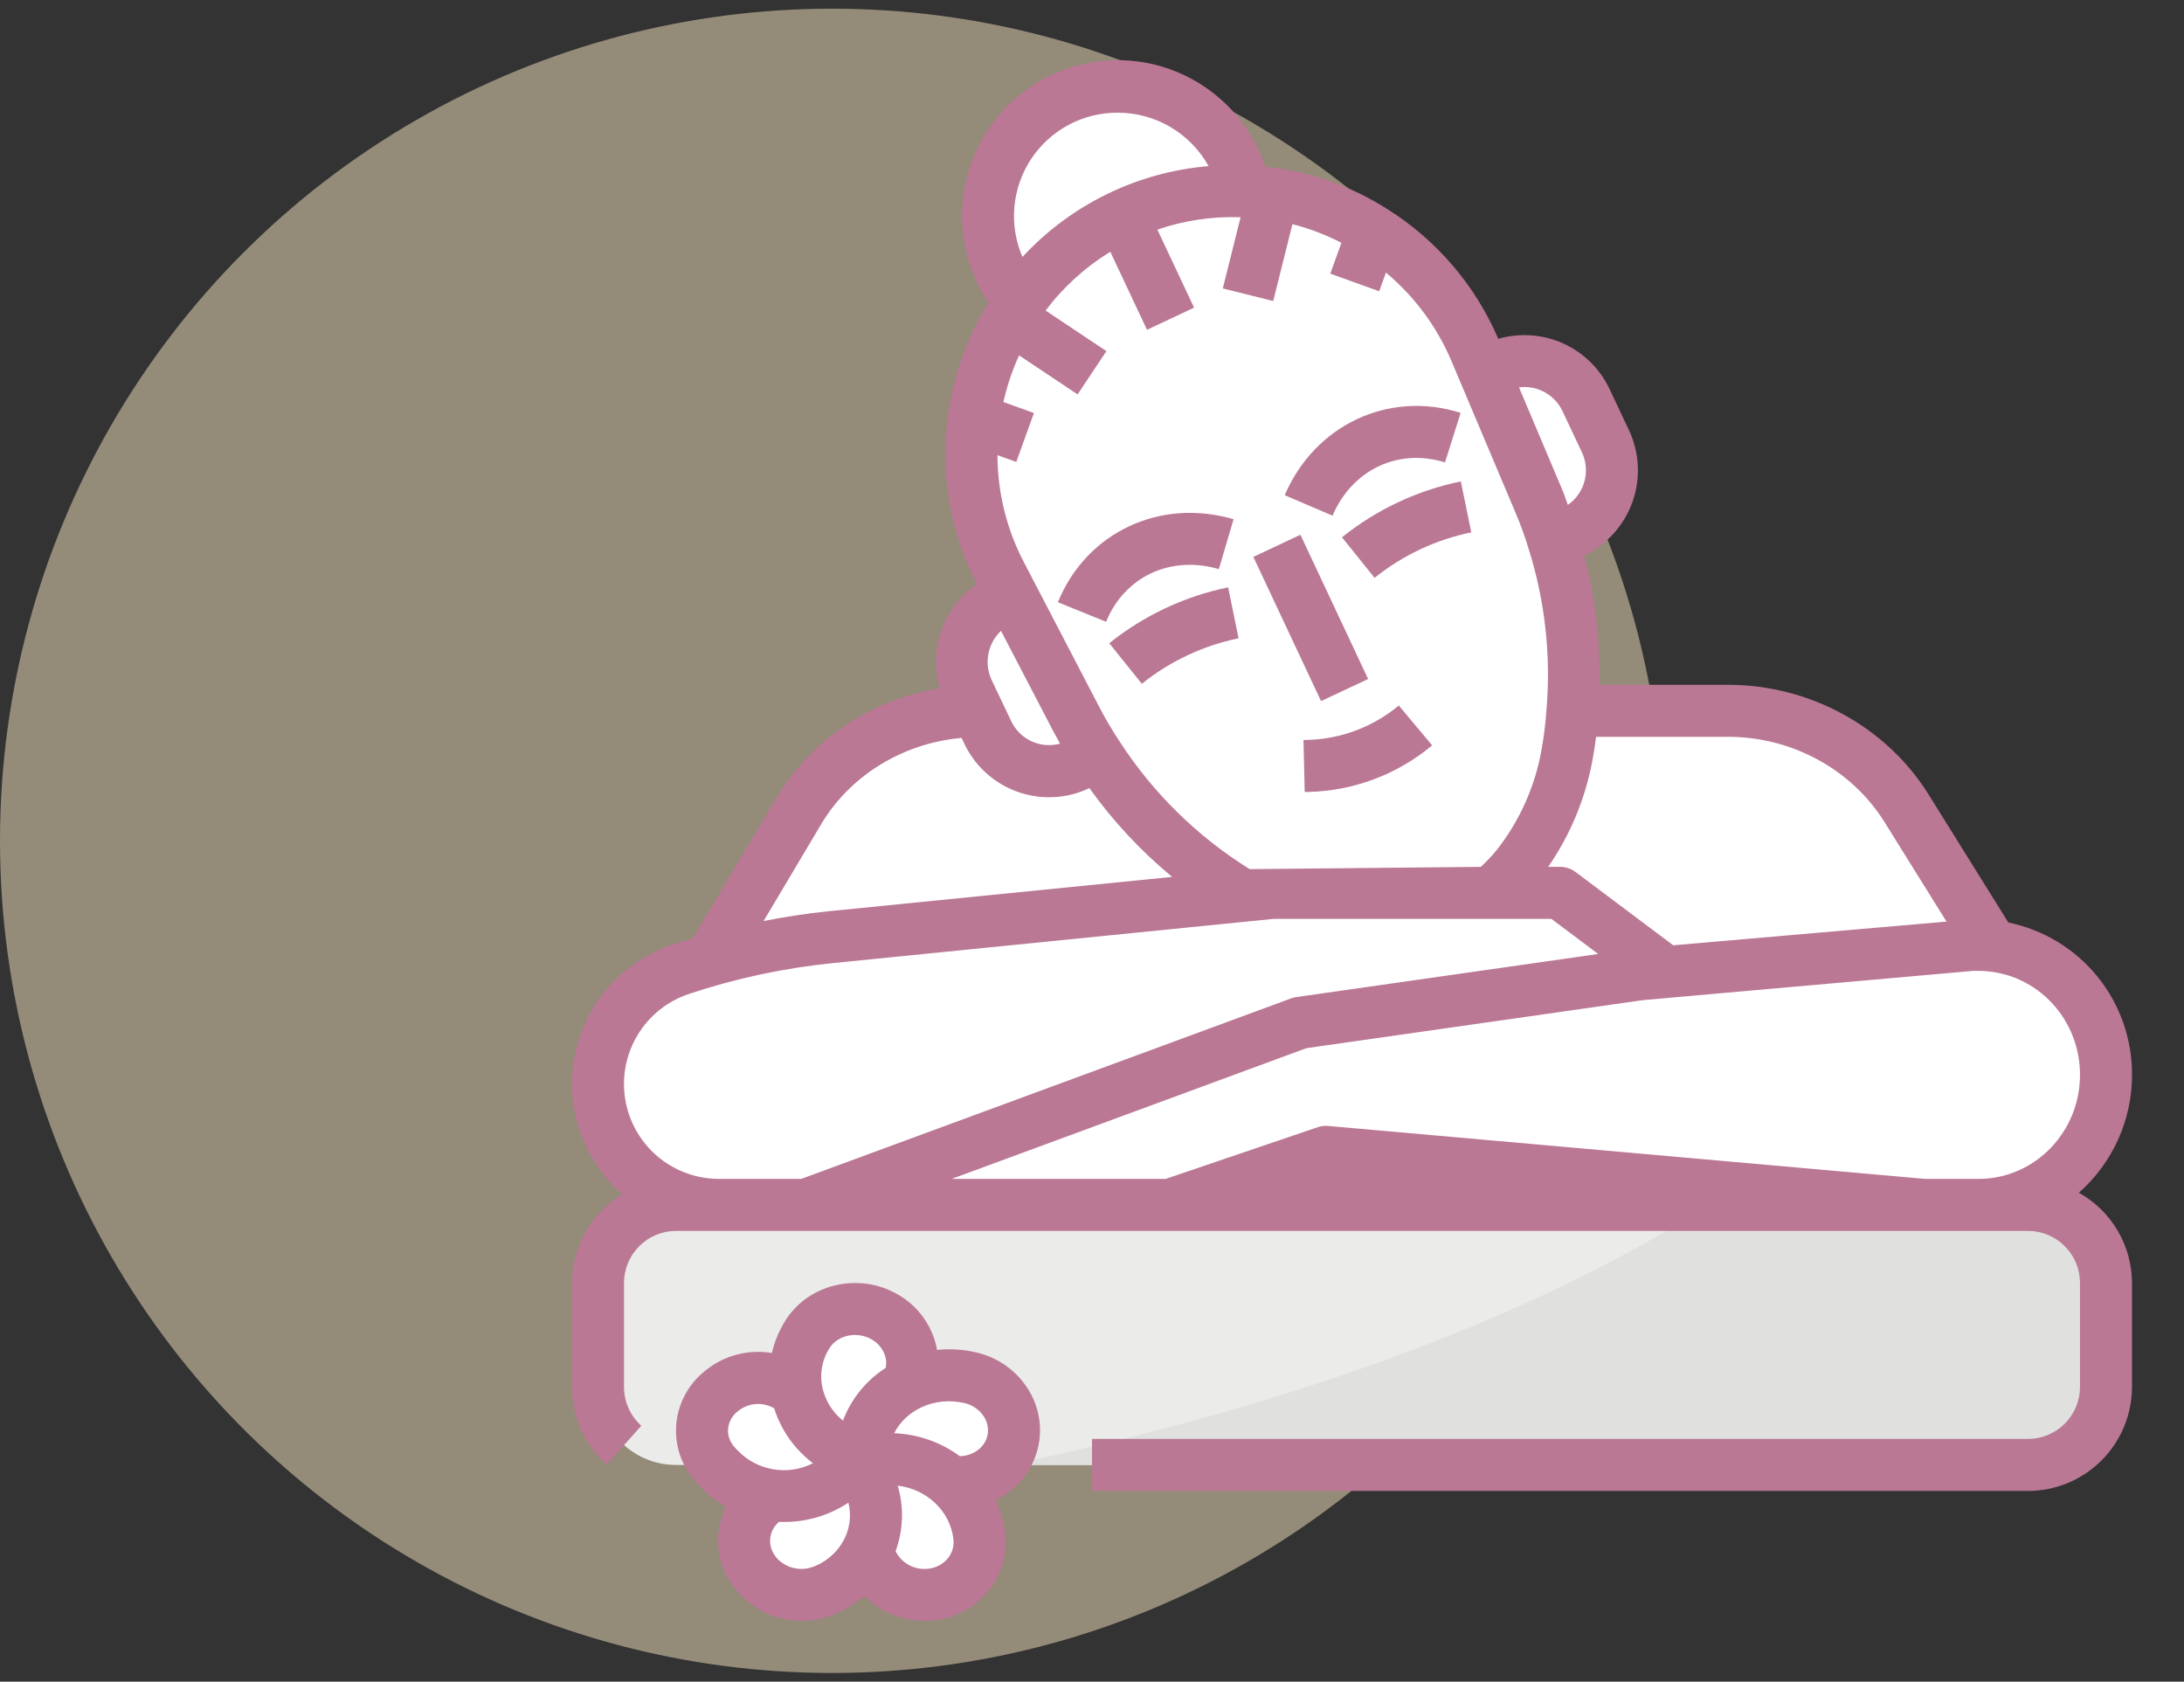 <svg width="126" height="97" viewBox="0 0 126 97" fill="none" xmlns="http://www.w3.org/2000/svg">
<rect x="0" y="0" width="126" height="97" fill="#333333" stroke="none"/>
<circle cx="48" cy="48.5" r="48" fill="#F7E5C1" fill-opacity="0.5"/>
<path d="M64.5 20C68.642 20 72 16.642 72 12.5C72 8.358 68.642 5 64.5 5C60.358 5 57 8.358 57 12.5C57 16.642 60.358 20 64.5 20Z" fill="white"/>
<path d="M109.996 46.621C107.827 43.134 103.921 41 99.706 41H56.464C52.157 41 48.181 43.226 46.045 46.834L40.071 56.919L40.5 63.5H115.5V55.472L109.996 46.621Z" fill="white"/>
<path d="M46.219 69.498H67.5L76.5 66.435L111 69.5H114.155C118.212 69.5 121.5 66.142 121.5 62C121.5 57.736 118.022 54.329 113.85 54.507L46.219 60.308V69.498Z" fill="white"/>
<path d="M90.735 30.697L89.547 31.256L85.076 21.748L86.265 21.189C87.21 20.744 88.294 20.693 89.277 21.048C90.26 21.402 91.062 22.132 91.507 23.078L92.625 25.455C92.845 25.923 92.971 26.43 92.995 26.947C93.019 27.464 92.941 27.981 92.766 28.468C92.59 28.954 92.321 29.402 91.972 29.785C91.624 30.167 91.204 30.477 90.735 30.697Z" fill="white"/>
<path d="M62.21 44.109L63.398 43.55L58.928 34.042L57.739 34.601C56.793 35.045 56.063 35.847 55.709 36.831C55.354 37.814 55.405 38.897 55.85 39.843L56.968 42.22C57.412 43.166 58.214 43.896 59.197 44.25C60.181 44.605 61.264 44.554 62.21 44.109Z" fill="white"/>
<path d="M90.391 43.625C91.299 38.657 90.736 33.531 88.771 28.878L85.13 20.257C84.337 18.378 83.172 16.679 81.706 15.261C80.24 13.843 78.502 12.736 76.598 12.007C74.694 11.277 72.661 10.94 70.623 11.015C68.585 11.09 66.583 11.576 64.737 12.444C62.892 13.312 61.24 14.543 59.882 16.065C58.524 17.587 57.488 19.367 56.835 21.299C56.182 23.231 55.926 25.276 56.082 27.309C56.239 29.343 56.804 31.323 57.745 33.133L62.063 41.436C64.393 45.917 67.981 49.621 72.386 52.091C74.423 53.233 76.709 53.86 79.044 53.916C80.675 53.956 82.292 53.615 83.769 52.921C85.245 52.227 86.539 51.199 87.549 49.918C88.995 48.083 89.971 45.923 90.391 43.625Z" fill="white"/>
<path d="M90.39 43.625C89.971 45.923 88.996 48.084 87.549 49.917C86.566 51.165 85.312 52.174 83.882 52.867C82.453 53.56 80.885 53.921 79.296 53.921C79.211 53.921 79.129 53.919 79.044 53.917C76.709 53.86 74.424 53.233 72.386 52.091C67.981 49.621 64.392 45.918 62.063 41.437L57.804 33.249V33.247L57.744 33.133C56.804 31.323 56.238 29.342 56.082 27.308C55.926 25.275 56.182 23.231 56.835 21.299C57.488 19.367 58.524 17.586 59.882 16.065C61.24 14.543 62.892 13.312 64.737 12.444C66.583 11.576 68.585 11.09 70.623 11.015C72.661 10.94 74.694 11.277 76.598 12.007C78.503 12.737 80.24 13.844 81.706 15.261C83.172 16.679 84.337 18.378 85.131 20.257L85.198 20.416L88.772 28.878C90.736 33.531 91.298 38.657 90.39 43.625Z" fill="white"/>
<path d="M85.198 20.416C83.413 18.331 81.647 16.878 79.832 15.98C78.932 15.53 77.973 15.207 76.984 15.022C76.031 14.85 75.061 14.802 74.096 14.877C72.989 14.969 71.895 15.18 70.834 15.508C69.961 15.774 69.105 16.089 68.269 16.453C67.873 16.621 67.47 16.805 67.063 17C66.544 17.25 66.046 17.506 65.571 17.769C64.594 18.303 63.659 18.912 62.775 19.589C61.959 20.215 61.205 20.918 60.525 21.689C60 22.285 59.533 22.929 59.13 23.613C58.617 24.48 58.218 25.409 57.945 26.379C57.362 28.438 57.317 30.719 57.804 33.247L57.744 33.133C56.62 30.981 56.033 28.589 56.032 26.161C56.032 26.015 56.034 25.869 56.04 25.724C56.102 23.601 56.608 21.515 57.525 19.599C57.959 18.692 58.481 17.831 59.085 17.028C60.243 15.491 61.685 14.19 63.334 13.196C63.789 12.921 64.257 12.67 64.738 12.444C65.169 12.241 65.604 12.061 66.043 11.904C68.896 10.87 71.994 10.721 74.933 11.474C75.957 11.738 76.952 12.108 77.901 12.577C81.155 14.185 83.722 16.911 85.131 20.257L85.198 20.416Z" fill="white"/>
<path d="M41.473 69.498H46.5L75 59L96 56L90 51.5H73.5L47.939 54.056C44.989 54.351 42.081 54.973 39.268 55.91C37.88 56.373 36.672 57.261 35.816 58.448C34.961 59.635 34.5 61.062 34.5 62.525C34.5 63.441 34.68 64.347 35.031 65.194C35.381 66.04 35.895 66.808 36.542 67.456C37.19 68.103 37.959 68.617 38.804 68.967C39.651 69.318 40.557 69.498 41.473 69.498Z" fill="white"/>
<path d="M117 69.5H39C36.515 69.5 34.5 71.515 34.5 74V80C34.5 82.485 36.515 84.5 39 84.5H117C119.485 84.5 121.5 82.485 121.5 80V74C121.5 71.515 119.485 69.5 117 69.5Z" fill="#EBEBE9"/>
<path d="M50.954 84.178L49.57 84.276L50.041 89.13C50.207 90.836 51.787 92.117 53.571 91.992C55.355 91.866 56.666 90.382 56.501 88.676C56.241 85.995 53.757 83.981 50.954 84.178Z" fill="white"/>
<path d="M50.12 85.491L49.57 84.274L44.888 86.095C43.243 86.735 42.484 88.524 43.193 90.092C43.901 91.659 45.81 92.412 47.455 91.772C50.041 90.766 51.234 87.954 50.12 85.491Z" fill="white"/>
<path d="M46.146 80.527C45.574 79.92 44.794 79.551 43.961 79.493C43.129 79.434 42.305 79.691 41.654 80.212L41.606 80.252C41.292 80.498 41.032 80.806 40.843 81.158C40.654 81.51 40.541 81.897 40.509 82.295C40.478 82.693 40.53 83.093 40.661 83.47C40.792 83.847 41.001 84.192 41.272 84.485L41.432 84.659C43.236 86.633 46.397 86.854 48.49 85.153L49.572 84.274L46.146 80.527Z" fill="white"/>
<path d="M51.039 75.961C49.498 75.068 47.508 75.512 46.593 76.951C45.156 79.212 45.954 82.182 48.375 83.584L49.57 84.276L52.172 80.182C53.087 78.744 52.579 76.853 51.039 75.961Z" fill="white"/>
<path d="M55.969 79.468C53.222 78.833 50.494 80.413 49.875 82.997L49.57 84.273H49.574L50.954 84.177C52.356 84.08 53.741 84.54 54.806 85.457C56.461 85.707 58.046 84.736 58.42 83.175C58.814 81.532 57.716 79.871 55.969 79.468Z" fill="white"/>
<path d="M117 69.5H98.588C86.292 77.367 70.49 81.936 58.246 84.5H117C118.194 84.5 119.338 84.026 120.182 83.182C121.026 82.338 121.5 81.194 121.5 80V74C121.5 72.806 121.026 71.662 120.182 70.818C119.338 69.974 118.194 69.5 117 69.5Z" fill="#E0E0DE"/>
<path d="M123 62C123.011 59.936 122.306 57.932 121.006 56.33C119.705 54.728 117.889 53.626 115.867 53.213L111.268 45.832C108.838 41.926 104.407 39.5 99.705 39.5H92.27C92.327 36.985 92.03 34.475 91.389 32.042C92.688 31.425 93.69 30.319 94.176 28.965C94.662 27.612 94.592 26.121 93.981 24.819L92.859 22.44C92.308 21.273 91.36 20.341 90.184 19.81C89.007 19.28 87.681 19.186 86.441 19.545C85.116 16.456 82.881 13.843 80.033 12.057C78.115 10.835 75.961 10.033 73.711 9.702C73.491 9.664 73.235 9.659 73.002 9.633C72.6 8.416 71.942 7.298 71.072 6.356C70.202 5.414 69.141 4.669 67.959 4.172C66.777 3.675 65.502 3.436 64.22 3.473C62.938 3.51 61.679 3.821 60.528 4.385C59.376 4.949 58.359 5.753 57.544 6.743C56.73 7.733 56.137 8.887 55.805 10.125C55.473 11.364 55.411 12.659 55.622 13.924C55.833 15.189 56.313 16.394 57.029 17.458C55.797 19.436 55 21.654 54.69 23.964C54.589 24.693 54.539 25.428 54.54 26.164C54.535 28.78 55.157 31.359 56.354 33.684C55.411 34.335 54.697 35.266 54.313 36.346C53.929 37.426 53.895 38.599 54.217 39.699C50.275 40.344 46.768 42.654 44.761 46.067L39.964 54.134C39.573 54.251 39.18 54.359 38.793 54.488C37.378 54.958 36.112 55.794 35.124 56.911C34.135 58.028 33.46 59.387 33.166 60.849C32.872 62.311 32.97 63.825 33.45 65.237C33.929 66.649 34.774 67.909 35.898 68.89C35.016 69.42 34.286 70.169 33.778 71.065C33.271 71.96 33.003 72.971 33 74V80C33 80.845 33.178 81.68 33.523 82.452C33.868 83.223 34.372 83.913 35.001 84.477L36.999 82.238C36.684 81.956 36.433 81.611 36.261 81.226C36.089 80.84 36 80.422 36 80V74C36.001 73.205 36.317 72.442 36.88 71.88C37.442 71.317 38.205 71.001 39 71H117C117.795 71.001 118.558 71.317 119.12 71.88C119.683 72.442 119.999 73.205 120 74V80C119.999 80.795 119.683 81.558 119.12 82.12C118.558 82.683 117.795 82.999 117 83H63V86H117C118.591 85.998 120.116 85.366 121.241 84.241C122.366 83.116 122.998 81.591 123 80V74C122.996 72.939 122.71 71.897 122.171 70.983C121.632 70.069 120.86 69.314 119.933 68.798C120.898 67.948 121.671 66.902 122.2 65.73C122.729 64.558 123.002 63.286 123 62ZM108.722 47.419L112.299 53.159L96.534 54.526L90.9 50.3C90.641 50.105 90.325 50 90 50H89.32C90.584 48.168 91.45 46.091 91.863 43.905C91.949 43.452 92.022 42.981 92.082 42.5H99.705C103.379 42.5 106.834 44.384 108.722 47.419ZM90.144 23.715L91.269 26.101C91.51 26.62 91.561 27.208 91.412 27.761C91.263 28.314 90.923 28.796 90.453 29.123C90.347 28.851 90.265 28.561 90.151 28.297L87.635 22.344C88.145 22.277 88.662 22.374 89.113 22.62C89.564 22.867 89.925 23.25 90.144 23.715ZM83.745 20.842L87.393 29.476C87.702 30.191 87.969 30.924 88.194 31.67C89.132 34.649 89.482 37.782 89.224 40.895C89.169 41.72 89.066 42.541 88.915 43.354C88.534 45.409 87.665 47.342 86.381 48.991C86.09 49.352 85.772 49.69 85.428 50.002L72.098 50.133C69.075 48.255 66.506 45.731 64.575 42.742C64.149 42.099 63.758 41.433 63.403 40.748L59.079 32.444C58.077 30.534 57.551 28.41 57.546 26.253L58.632 26.645L59.649 23.823L57.89 23.189C58.096 22.263 58.399 21.361 58.794 20.499L62.169 22.749L63.833 20.253L60.323 17.913C61.344 16.559 62.611 15.409 64.057 14.524L66.173 19.023L68.889 17.746L66.772 13.244C68.315 12.714 69.942 12.473 71.572 12.531L70.546 16.637L73.455 17.363L74.563 12.93C75.543 13.179 76.491 13.54 77.388 14.006L76.748 15.784L79.569 16.801L79.958 15.721C81.609 17.103 82.908 18.858 83.745 20.842ZM57.751 36.388L60.744 42.136C60.889 42.409 61.025 42.658 61.158 42.895C60.606 43.046 60.019 42.996 59.501 42.754C58.983 42.513 58.567 42.095 58.329 41.575L57.205 39.213C56.989 38.744 56.925 38.219 57.023 37.712C57.121 37.205 57.376 36.742 57.751 36.388ZM64.5 6.5C65.567 6.502 66.613 6.789 67.532 7.331C68.45 7.873 69.208 8.65 69.726 9.582C65.618 9.925 61.787 11.794 58.987 14.821C58.594 13.911 58.435 12.918 58.523 11.931C58.61 10.944 58.943 9.994 59.49 9.168C60.038 8.342 60.782 7.665 61.657 7.199C62.532 6.733 63.509 6.493 64.5 6.5ZM47.344 47.595C49.028 44.726 52.09 42.867 55.476 42.563L55.613 42.852C55.913 43.5 56.339 44.082 56.866 44.565C57.393 45.047 58.01 45.421 58.682 45.664C59.354 45.907 60.067 46.014 60.781 45.98C61.495 45.946 62.195 45.771 62.84 45.465L62.85 45.46C64.213 47.366 65.817 49.086 67.622 50.58L47.789 52.563C46.537 52.688 45.291 52.886 44.054 53.125L47.344 47.595ZM39.743 57.333C42.45 56.431 45.249 55.833 48.088 55.549L73.5 53H89.501L92.203 55.027L74.788 57.513C74.683 57.528 74.58 57.554 74.481 57.591L46.232 67.999H41.473C40.173 67.999 38.916 67.536 37.926 66.694C36.936 65.852 36.279 64.685 36.07 63.402C35.862 62.119 36.117 60.804 36.79 59.692C37.463 58.58 38.51 57.744 39.743 57.333ZM114.15 68H111.066L76.631 64.946C76.423 64.925 76.213 64.951 76.016 65.021L67.252 68H54.906L75.369 60.46L94.793 57.688L113.85 56H114.134C114.345 55.999 114.556 56.011 114.766 56.037C117.75 56.365 120 58.928 120 62C120 65.309 117.375 68 114.15 68Z" fill="#BA7894"/>
<path d="M63.995 37.104L65.875 39.441C67.501 38.137 69.412 37.238 71.454 36.818L70.854 33.879C68.344 34.395 65.993 35.5 63.995 37.104Z" fill="#BA7894"/>
<path d="M78.853 41.869C77.786 42.371 76.627 42.647 75.448 42.679L75.202 42.684L75.272 45.684L75.517 45.679C78.121 45.61 80.625 44.663 82.623 42.994L80.699 40.694C80.136 41.163 79.516 41.558 78.853 41.869Z" fill="#BA7894"/>
<path d="M70.318 32.828L71.168 29.951C66.929 28.701 62.666 30.712 61.033 34.738L63.813 35.866C64.871 33.258 67.543 32.012 70.318 32.828Z" fill="#BA7894"/>
<path d="M74.119 28.564L76.875 29.745C78.013 27.089 80.678 25.829 83.366 26.673L84.268 23.814C80.127 22.502 75.858 24.502 74.119 28.564Z" fill="#BA7894"/>
<path d="M72.308 32.121L75.024 30.846L78.93 39.165L76.214 40.44L72.308 32.121Z" fill="#BA7894"/>
<path d="M79.302 33.33C80.928 32.026 82.84 31.127 84.881 30.706L84.278 27.768C81.769 28.284 79.419 29.389 77.421 30.992L79.302 33.33Z" fill="#BA7894"/>
<path d="M59.323 80.145C58.988 79.606 58.548 79.139 58.03 78.772C57.512 78.404 56.926 78.144 56.306 78.006C55.57 77.835 54.811 77.788 54.059 77.865C54.043 77.768 54.023 77.671 54 77.575C53.849 76.965 53.575 76.392 53.195 75.891C52.815 75.39 52.337 74.972 51.79 74.662C49.566 73.374 46.666 74.04 45.327 76.146C44.956 76.729 44.687 77.371 44.531 78.044C43.859 77.931 43.171 77.962 42.511 78.135C41.852 78.308 41.237 78.62 40.708 79.049L40.66 79.086C40.186 79.465 39.795 79.937 39.511 80.473C39.227 81.01 39.057 81.599 39.012 82.204C38.968 82.803 39.047 83.404 39.245 83.97C39.444 84.537 39.757 85.056 40.165 85.496L40.325 85.67C40.778 86.165 41.306 86.584 41.89 86.913C41.597 87.501 41.439 88.147 41.428 88.804C41.417 89.46 41.553 90.111 41.826 90.709C42.356 91.82 43.286 92.691 44.431 93.147C45.575 93.603 46.849 93.611 47.999 93.169C48.679 92.906 49.31 92.531 49.867 92.06C50.321 92.516 50.861 92.878 51.456 93.126C52.05 93.373 52.688 93.5 53.332 93.5C53.446 93.5 53.561 93.496 53.676 93.488C54.305 93.449 54.92 93.283 55.484 93.001C56.047 92.718 56.548 92.325 56.956 91.844C57.343 91.39 57.635 90.863 57.813 90.294C57.991 89.724 58.053 89.125 57.994 88.531C57.925 87.834 57.74 87.154 57.445 86.519C58.048 86.233 58.58 85.816 59.001 85.298C59.422 84.78 59.722 84.174 59.879 83.525C60.016 82.953 60.037 82.359 59.941 81.779C59.846 81.199 59.636 80.644 59.323 80.145ZM55.631 80.929C55.865 80.979 56.086 81.075 56.282 81.212C56.478 81.349 56.645 81.523 56.773 81.725C56.876 81.886 56.946 82.067 56.978 82.257C57.011 82.446 57.005 82.639 56.962 82.827C56.799 83.505 56.135 83.975 55.373 83.995C54.272 83.184 52.953 82.722 51.586 82.671C52.279 81.302 53.949 80.54 55.631 80.929ZM47.859 77.755C48.339 77.001 49.45 76.774 50.287 77.259C50.483 77.367 50.655 77.514 50.792 77.691C50.929 77.868 51.029 78.071 51.086 78.287C51.135 78.489 51.139 78.699 51.097 78.902C49.97 79.624 49.106 80.69 48.633 81.942C48.057 81.482 47.648 80.846 47.468 80.131C47.368 79.729 47.352 79.311 47.419 78.903C47.486 78.494 47.636 78.104 47.859 77.755ZM42.004 82.427C42.021 82.23 42.078 82.038 42.172 81.864C42.267 81.689 42.396 81.536 42.552 81.415L42.6 81.377C42.889 81.148 43.242 81.012 43.611 80.987C43.98 80.962 44.347 81.049 44.665 81.237C45.064 82.499 45.847 83.605 46.904 84.401C46.193 84.763 45.383 84.885 44.596 84.749C43.81 84.613 43.088 84.227 42.539 83.647L42.379 83.473C42.248 83.334 42.147 83.169 42.083 82.989C42.018 82.809 41.991 82.618 42.004 82.427ZM46.911 90.374C46.014 90.722 44.938 90.31 44.559 89.474C44.428 89.189 44.394 88.867 44.464 88.561C44.535 88.255 44.704 87.98 44.947 87.781C45.042 87.785 45.136 87.788 45.231 87.788C46.553 87.792 47.846 87.406 48.947 86.677C49.102 87.301 49.053 87.958 48.81 88.553C48.635 88.971 48.377 89.348 48.05 89.661C47.723 89.974 47.336 90.217 46.911 90.374ZM54.665 89.907C54.515 90.081 54.331 90.223 54.125 90.324C53.919 90.425 53.695 90.483 53.465 90.495C53.098 90.523 52.731 90.441 52.411 90.259C52.091 90.077 51.832 89.804 51.668 89.474C52.115 88.26 52.158 86.934 51.79 85.693C53.47 85.894 54.848 87.179 55.008 88.821C55.026 89.016 55.006 89.212 54.947 89.399C54.889 89.586 54.793 89.759 54.665 89.907Z" fill="#BA7894"/>
</svg>
